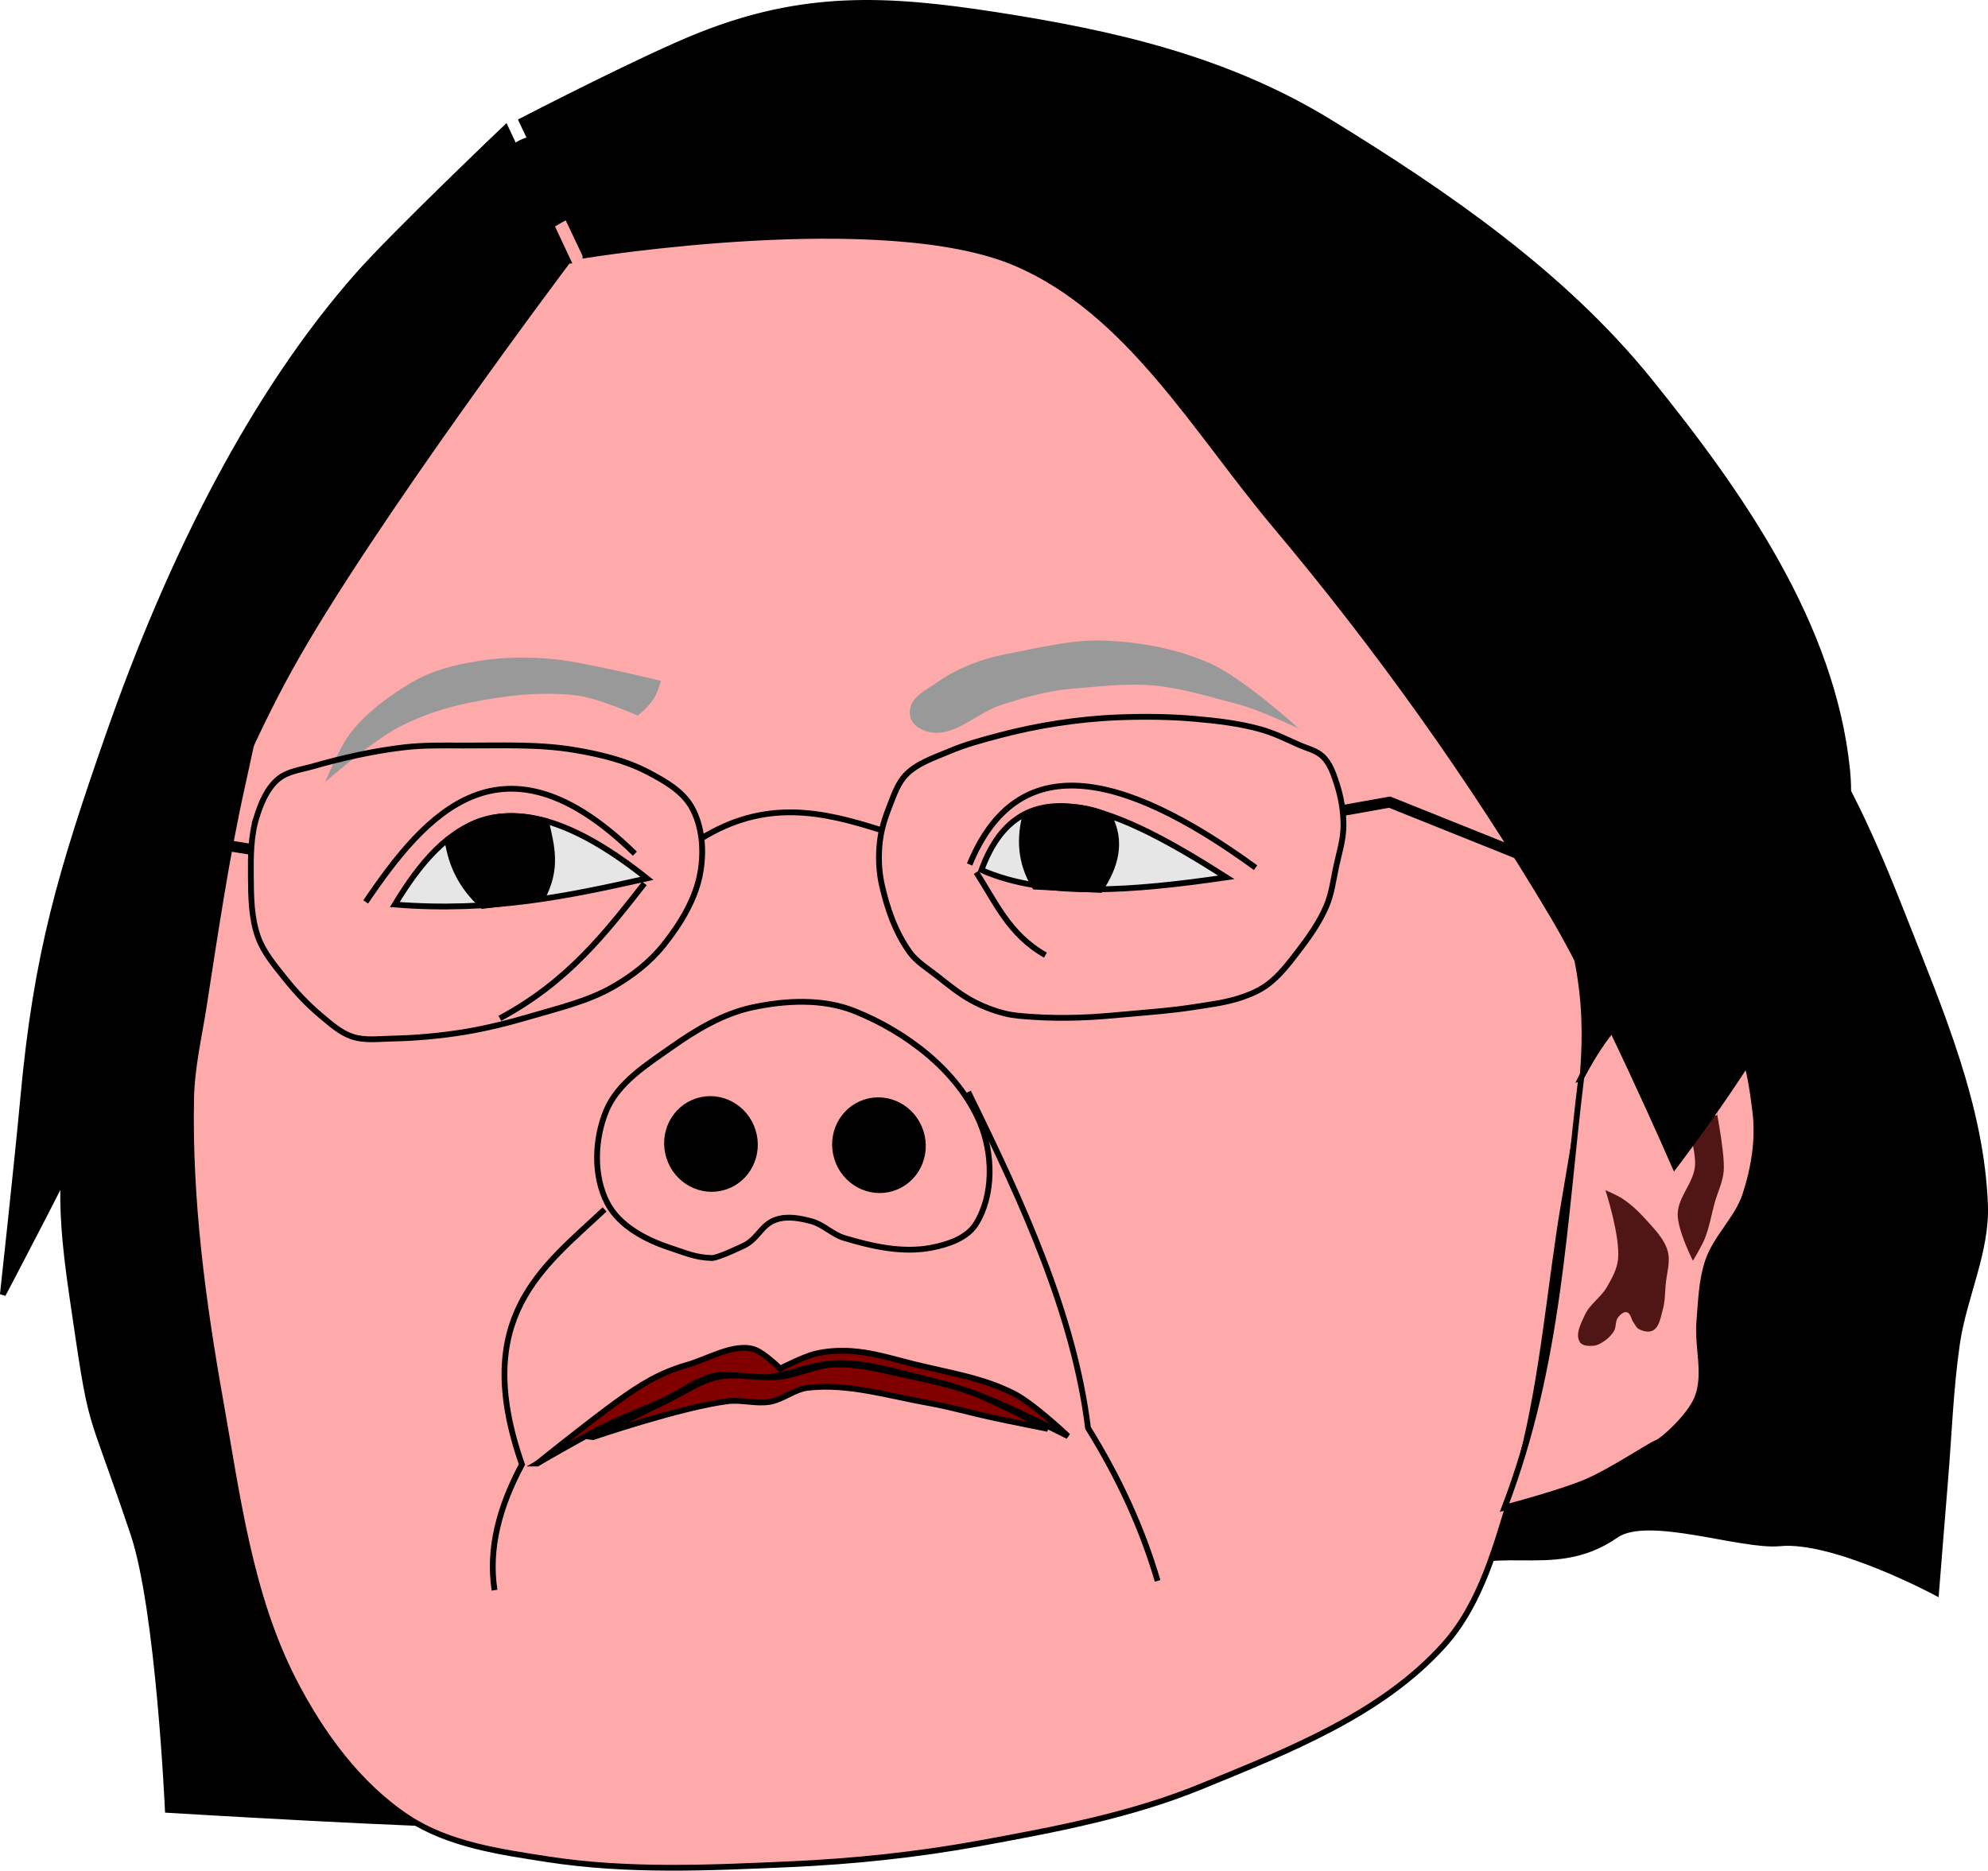 <?xml version="1.0" encoding="UTF-8" standalone="no"?>
<svg
   xmlns:dc="http://purl.org/dc/elements/1.1/"
   xmlns:cc="http://creativecommons.org/ns#"
   xmlns:rdf="http://www.w3.org/1999/02/22-rdf-syntax-ns#"
   xmlns:svg="http://www.w3.org/2000/svg"
   xmlns="http://www.w3.org/2000/svg"
   xmlns:sodipodi="http://sodipodi.sourceforge.net/DTD/sodipodi-0.dtd"
   xmlns:inkscape="http://www.inkscape.org/namespaces/inkscape"
   sodipodi:docname="wonkytsairactopaminepig.svg"
   inkscape:version="1.0.2 (e86c870879, 2021-01-15)"
   id="svg8"
   version="1.1"
   viewBox="0 0 91.033 85.663"
   height="85.663mm"
   width="91.033mm">
  <defs
     id="defs2" />
  <sodipodi:namedview
     fit-margin-bottom="0"
     fit-margin-right="0"
     fit-margin-left="0"
     fit-margin-top="0"
     inkscape:window-maximized="1"
     inkscape:window-y="0"
     inkscape:window-x="0"
     inkscape:window-height="959"
     inkscape:window-width="1280"
     showgrid="false"
     inkscape:document-rotation="0"
     inkscape:current-layer="layer8"
     inkscape:document-units="mm"
     inkscape:cy="210.53855"
     inkscape:cx="181.70373"
     inkscape:zoom="1.4142136"
     inkscape:pageshadow="2"
     inkscape:pageopacity="0.0"
     borderopacity="1.0"
     bordercolor="#666666"
     pagecolor="#ffffff"
     id="base" />
  <g
     transform="translate(-78.3,-99.497)"
     style="display:inline"
     id="layer1"
     inkscape:groupmode="layer"
     inkscape:label="Layer 1" />
  <g
     transform="translate(-78.3,-99.497)"
     style="display:inline"
     inkscape:label="Layer 2"
     id="layer9"
     inkscape:groupmode="layer" />
  <g
     transform="translate(-78.3,-99.497)"
     inkscape:label="pig body"
     id="layer10"
     inkscape:groupmode="layer" />
  <g
     transform="translate(-78.3,-99.497)"
     inkscape:label="back hair"
     id="layer7"
     inkscape:groupmode="layer">
    <path
       sodipodi:nodetypes="cssscsssssscsssssscc"
       id="path1182"
       d="m 86.913,128.99 c 0,0 -4.274,12.401 -5.079,18.862 -0.623,4.996 -0.956,6.002 -0.227,10.984 0.969,6.623 0.666,4.548 2.799,10.893 1.167,3.472 1.579,12.65 1.579,12.65 0,0 11.951,0.726 15.058,0.69 5.897,-0.068 9.8,-4.229 15.564,-5.476 6.316,-1.366 7.302,-3.017 13.241,-5.564 3.498,-1.5 10.718,2.044 13.819,-0.163 2.985,-2.124 5.619,0.022 8.628,-2.068 1.467,-1.02 5.729,0.545 7.507,0.372 2.489,-0.243 7.154,2.258 7.154,2.258 0,0 0.269,-3.392 0.41,-5.088 0.175,-2.098 0.244,-4.209 0.544,-6.293 0.308,-2.147 1.37,-4.212 1.287,-6.38 -0.173,-4.526 -2.041,-8.86 -3.699,-13.076 -1.34,-3.407 -2.798,-6.857 -5.01,-9.774 -4.075,-5.374 -9.652,-9.445 -14.848,-13.746 -2.425,-2.008 -7.598,-5.612 -7.598,-5.612 -19.514,-12.953 -36.594,-7.718 -51.129,16.53 z"
       style="fill:#000000;stroke:#000000;stroke-width:0.265px;stroke-linecap:butt;stroke-linejoin:miter;stroke-opacity:1" />
    <ellipse
       ry="4.598"
       rx="2.869"
       cy="136.414"
       cx="65.565"
       id="path1193"
       style="fill:#000000;stroke:none;stroke-width:0.5;stroke-miterlimit:4;stroke-dasharray:none"
       transform="rotate(-17.606)" />
  </g>
  <g
     transform="translate(-78.3,-99.497)"
     style="display:inline"
     inkscape:label="head layer"
     id="layer2"
     inkscape:groupmode="layer">
    <path
       sodipodi:nodetypes="ssssssssssssssssssssssss"
       id="path882"
       d="m 104.444,109.32 c -2.769,1.317 -4.556,4.151 -6.434,6.575 -2.362,3.049 -4.467,6.358 -5.986,9.904 -1.309,3.054 -1.896,6.375 -2.62,9.618 -0.747,3.351 -1.243,6.755 -1.772,10.147 -0.219,1.408 -0.552,2.81 -0.58,4.234 -0.092,4.64 0.526,9.288 1.341,13.857 0.776,4.351 1.339,8.896 3.365,12.825 1.247,2.419 2.957,4.775 5.232,6.27 1.86,1.222 4.204,1.55 6.403,1.891 3.653,0.566 7.395,0.391 11.088,0.226 2.895,-0.129 5.791,-0.431 8.642,-0.951 3.461,-0.632 6.968,-1.288 10.221,-2.626 3.953,-1.625 8.218,-3.285 11.073,-6.465 1.725,-1.921 2.403,-4.602 3.165,-7.069 1.175,-3.805 1.532,-7.819 2.114,-11.759 0.485,-3.289 1.282,-6.586 1.146,-9.907 -0.075,-1.828 -0.463,-3.658 -1.075,-5.383 -0.94,-2.648 -2.349,-5.136 -3.932,-7.458 -1.879,-2.757 -4.407,-5.014 -6.536,-7.583 -3.143,-3.793 -5.553,-8.257 -9.209,-11.559 -1.539,-1.39 -3.312,-2.58 -5.232,-3.363 -3.494,-1.425 -7.32,-2.073 -11.088,-2.283 -3.117,-0.173 -6.507,-0.481 -9.327,0.86 z"
       style="fill:#ffaaaa;stroke:#000000;stroke-width:0.265px;stroke-linecap:butt;stroke-linejoin:miter;stroke-opacity:1" />
    <path
       sodipodi:nodetypes="cssssssssscc"
       id="path884"
       d="m 150.706,148.844 c 0,0 1.309,-2.636 2.556,-3.178 1.128,-0.491 2.691,-0.462 3.681,0.269 1.28,0.945 1.533,2.87 1.734,4.449 0.162,1.274 -0.056,2.606 -0.455,3.827 -0.36,1.104 -1.335,1.936 -1.709,3.035 -0.301,0.885 -0.32,1.844 -0.399,2.775 -0.099,1.162 0.339,2.415 -0.094,3.498 -0.341,0.853 -1.594,1.968 -1.846,2.048 -0.252,0.08 -2.077,1.297 -3.197,1.779 -1.214,0.523 -3.783,1.192 -3.783,1.192 2.53,-6.626 2.71,-13.146 3.513,-19.694 z"
       style="fill:#ffaaaa;stroke:#000000;stroke-width:0.265px;stroke-linecap:butt;stroke-linejoin:miter;stroke-opacity:1" />
  </g>
  <g
     transform="translate(-78.3,-99.497)"
     inkscape:label="ear shadow"
     id="layer6"
     inkscape:groupmode="layer">
    <path
       sodipodi:nodetypes="csssssssssssssssssc"
       id="path1177"
       d="m 151.814,153.999 c 0,0 0.687,2.103 0.577,3.171 -0.047,0.458 -0.287,0.881 -0.518,1.279 -0.271,0.466 -0.782,0.778 -1.004,1.27 -0.173,0.382 -0.449,0.883 -0.225,1.238 0.113,0.179 0.401,0.182 0.612,0.168 0.181,-0.012 0.351,-0.109 0.5,-0.211 0.179,-0.123 0.344,-0.281 0.454,-0.469 0.107,-0.184 0.049,-0.444 0.178,-0.612 0.096,-0.124 0.25,-0.278 0.403,-0.244 0.181,0.041 0.197,0.314 0.306,0.464 0.078,0.107 0.132,0.246 0.249,0.308 0.191,0.102 0.46,0.167 0.648,0.06 0.303,-0.174 0.35,-0.613 0.446,-0.949 0.107,-0.375 0.101,-0.773 0.135,-1.161 0.044,-0.508 0.229,-1.035 0.09,-1.526 -0.162,-0.574 -0.627,-1.023 -1.023,-1.469 -0.303,-0.342 -0.645,-0.655 -1.023,-0.912 -0.248,-0.169 -0.805,-0.405 -0.805,-0.405 z"
       style="fill:#501616;stroke:none;stroke-width:0.265px;stroke-linecap:butt;stroke-linejoin:miter;stroke-opacity:1" />
    <path
       sodipodi:nodetypes="csscssssc"
       id="path1179"
       d="m 155.821,157.233 c 0,0 -0.706,-1.388 -0.698,-2.137 0.009,-0.804 0.776,-1.473 0.797,-2.277 0.034,-1.291 -1.084,-3.719 -1.084,-3.719 0,0 2.256,2.046 2.091,1.331 -0.176,-0.76 0.379,1.794 0.304,2.695 -0.041,0.497 -0.275,0.96 -0.41,1.44 -0.154,0.55 -0.244,1.121 -0.456,1.651 -0.143,0.356 -0.544,1.015 -0.544,1.015 z"
       style="fill:#501616;stroke:none;stroke-width:0.265px;stroke-linecap:butt;stroke-linejoin:miter;stroke-opacity:1" />
  </g>
  <g
     transform="translate(-78.3,-99.497)"
     inkscape:label="face layer"
     id="layer3"
     inkscape:groupmode="layer">
    <path
       sodipodi:nodetypes="ccc"
       id="path887"
       d="m 96.379,140.919 c 4.481,0.358 8.02,-0.411 11.545,-1.197 -6.356,-5.065 -9.252,-2.591 -11.545,1.197 z"
       style="fill:#e6e6e6;stroke:#000000;stroke-width:0.265px;stroke-linecap:butt;stroke-linejoin:miter;stroke-opacity:1" />
    <path
       sodipodi:nodetypes="ccc"
       id="path889"
       d="m 123.243,139.338 c 1.806,-4.959 6.334,-2.774 11.214,0.336 -4.261,0.623 -8.315,0.954 -11.214,-0.336 z"
       style="fill:#e6e6e6;stroke:#000000;stroke-width:0.265px;stroke-linecap:butt;stroke-linejoin:miter;stroke-opacity:1" />
    <path
       sodipodi:nodetypes="cssscsssscsssssssc"
       id="path891"
       d="m 102.901,166.518 c 0,0 2.358,-1.899 3.656,-2.835 1.078,-0.777 1.95,-1.323 3.228,-1.689 0.916,-0.262 2.125,-0.997 3.033,-0.71 0.476,0.151 1.207,0.888 1.207,0.888 0,0 1.039,-0.542 1.603,-0.68 0.536,-0.131 1.1,-0.162 1.651,-0.127 0.95,0.061 1.873,0.35 2.796,0.582 1.575,0.395 3.23,0.63 4.672,1.376 0.928,0.48 2.458,1.943 2.458,1.943 0,0 -2.5,-1.269 -3.806,-1.772 -0.917,-0.353 -1.861,-0.637 -2.815,-0.871 -1.277,-0.312 -2.566,-0.714 -3.88,-0.706 -1.167,0.007 -2.273,0.58 -3.437,0.67 -0.751,0.058 -1.521,-0.241 -2.258,-0.086 -0.814,0.171 -1.489,0.74 -2.243,1.089 -0.954,0.442 -1.945,0.805 -2.887,1.273 -1.018,0.505 -2.98,1.655 -2.98,1.655 z"
       style="fill:#800000;stroke:#000000;stroke-width:0.265px;stroke-linecap:butt;stroke-linejoin:miter;stroke-opacity:1" />
    <path
       sodipodi:nodetypes="cssssscssssssc"
       id="path893"
       d="m 105.458,165.307 c 0,0 4.061,-1.383 6.175,-1.644 0.634,-0.078 1.286,0.137 1.915,0.029 0.612,-0.105 1.132,-0.575 1.749,-0.645 1.849,-0.211 3.705,0.378 5.537,0.702 0.955,0.169 1.888,0.442 2.836,0.647 0.869,0.188 2.612,0.535 2.612,0.535 0,0 -2.282,-1.224 -3.493,-1.67 -0.87,-0.32 -1.78,-0.524 -2.687,-0.715 -1.188,-0.25 -2.384,-0.604 -3.597,-0.564 -0.856,0.028 -1.657,0.466 -2.508,0.564 -0.95,0.109 -1.936,-0.191 -2.869,0.019 -0.837,0.189 -1.559,0.717 -2.332,1.089 -1.119,0.538 -3.339,1.653 -3.339,1.653 z"
       style="fill:#800000;stroke:#000000;stroke-width:0.265px;stroke-linecap:butt;stroke-linejoin:miter;stroke-opacity:1" />
    <path
       sodipodi:nodetypes="cc"
       id="path895"
       d="m 101.189,146.13 c 3.143,-1.687 4.861,-3.94 6.62,-6.178"
       style="fill:none;stroke:#000000;stroke-width:0.265px;stroke-linecap:butt;stroke-linejoin:miter;stroke-opacity:1" />
    <path
       sodipodi:nodetypes="cc"
       id="path897"
       d="m 126.171,143.236 c -1.69,-0.961 -2.284,-2.445 -3.169,-3.79"
       style="fill:none;stroke:#000000;stroke-width:0.265px;stroke-linecap:butt;stroke-linejoin:miter;stroke-opacity:1" />
    <path
       sodipodi:nodetypes="ssssscssssss"
       id="path899"
       d="m 119.981,132.319 c -0.155,-0.839 0.625,-1.141 1.321,-1.635 0.827,-0.587 2.021,-1.036 3.017,-1.223 1.506,-0.282 3.021,-0.688 4.552,-0.629 1.667,0.065 3.37,0.378 4.89,1.066 1.518,0.688 4.022,2.969 4.022,2.969 0,0 -1.814,-0.869 -2.782,-1.118 -1.242,-0.32 -2.567,-0.741 -3.844,-0.858 -1.289,-0.118 -2.561,0.045 -3.852,0.153 -1.065,0.089 -2.103,0.403 -3.124,0.721 -1.102,0.343 -2.074,1.425 -3.218,1.276 -0.403,-0.052 -0.908,-0.324 -0.982,-0.724 z"
       style="fill:#999999;stroke:none;stroke-width:0.265px;stroke-linecap:butt;stroke-linejoin:miter;stroke-opacity:1" />
    <path
       sodipodi:nodetypes="ccssscssssc"
       id="path901"
       d="m 108.562,130.672 c -0.144,0.465 -0.209,0.905 -1.06,1.595 0,0 -1.78,-0.79 -2.732,-0.913 -1.647,-0.213 -3.345,-0.007 -4.973,0.323 -1.128,0.228 -2.244,0.595 -3.26,1.134 -1.227,0.65 -3.34,2.489 -3.34,2.489 0,0 0.648,-1.613 1.185,-2.281 0.703,-0.876 1.628,-1.573 2.585,-2.163 1.076,-0.663 2.078,-0.903 3.326,-1.103 1.225,-0.196 2.735,-0.186 3.96,0.006 1.488,0.233 4.309,0.914 4.309,0.914 z"
       style="fill:#999999;stroke:none;stroke-width:0.265px;stroke-linecap:butt;stroke-linejoin:miter;stroke-opacity:1" />
    <path
       sodipodi:nodetypes="ccccc"
       id="path903"
       d="m 98.8,138.029 c 0.172,1.042 0.593,2.044 1.603,2.951 l 2.716,-0.349 c 0.739,-1.383 0.436,-2.395 0.177,-3.535 -1.686,-0.439 -3.23,-0.31 -4.496,0.933 z"
       style="fill:#000000;stroke:#000000;stroke-width:0.265px;stroke-linecap:butt;stroke-linejoin:miter;stroke-opacity:1" />
    <path
       sodipodi:nodetypes="ccccc"
       id="path905"
       d="m 125.273,136.746 c -0.297,1.118 -0.269,2.235 0.412,3.353 l 2.985,0.149 c 0.722,-1.091 1.03,-2.21 0.408,-3.39 -1.367,-0.595 -2.612,-0.496 -3.805,-0.112 z"
       style="fill:#000000;stroke:#000000;stroke-width:0.265px;stroke-linecap:butt;stroke-linejoin:miter;stroke-opacity:1" />
    <path
       sodipodi:nodetypes="sssssssssssssss"
       id="path1149"
       d="m 112.419,156.513 c 0.645,-0.36 0.749,-0.951 1.452,-1.176 0.508,-0.162 1.082,-0.05 1.597,0.09 0.534,0.145 0.947,0.598 1.477,0.758 1.281,0.387 2.674,0.701 3.989,0.452 0.762,-0.144 1.642,-0.433 2.054,-1.09 0.827,-1.318 0.787,-3.235 0.176,-4.666 -1.004,-2.349 -3.364,-4.135 -5.736,-5.084 -1.449,-0.579 -3.152,-0.494 -4.678,-0.167 -1.349,0.289 -2.586,1.033 -3.712,1.829 -1.132,0.8 -2.447,1.622 -2.977,2.903 -0.54,1.303 -0.602,2.982 0.052,4.231 0.546,1.043 1.758,1.682 2.877,2.049 0.73,0.239 1.135,0.438 1.902,0.465 0.283,0.01 1.526,-0.594 1.526,-0.594 z"
       style="fill:none;stroke:#000000;stroke-width:0.265px;stroke-linecap:butt;stroke-linejoin:miter;stroke-opacity:1" />
    <ellipse
       ry="1.946"
       rx="1.889"
       cy="178.3"
       cx="59.723"
       id="path1151"
       style="fill:#000000;stroke:#000000;stroke-width:0.5;stroke-miterlimit:4;stroke-dasharray:none"
       transform="rotate(-17.606)" />
    <ellipse
       style="fill:#000000;stroke:#000000;stroke-width:0.5;stroke-miterlimit:4;stroke-dasharray:none"
       id="path1151-3"
       cx="67.038"
       cy="180.68"
       rx="1.889"
       ry="1.946"
       transform="rotate(-17.606)" />
    <path
       sodipodi:nodetypes="ccc"
       id="path1168"
       d="m 122.636,149.503 c 2.495,5.074 4.848,10.202 5.485,15.384 1.434,2.306 2.496,4.641 3.187,7.005"
       style="fill:none;stroke:#000000;stroke-width:0.265px;stroke-linecap:butt;stroke-linejoin:miter;stroke-opacity:1" />
    <path
       sodipodi:nodetypes="ccc"
       id="path1170"
       d="m 105.985,154.88 c -2.811,2.644 -6.144,4.933 -3.784,11.68 -1.037,1.932 -1.548,3.853 -1.255,5.757"
       style="fill:none;stroke:#000000;stroke-width:0.265px;stroke-linecap:butt;stroke-linejoin:miter;stroke-opacity:1" />
    <path
       sodipodi:nodetypes="cc"
       id="path1172"
       d="m 95.045,140.8 c 2.74,-4.044 6.266,-8.134 12.326,-2.21"
       style="fill:none;stroke:#000000;stroke-width:0.265px;stroke-linecap:butt;stroke-linejoin:miter;stroke-opacity:1" />
    <path
       sodipodi:nodetypes="cc"
       id="path1174"
       d="m 122.7,139.085 c 2.166,-5.293 6.895,-4.362 13.095,0.146"
       style="fill:none;stroke:#000000;stroke-width:0.265px;stroke-linecap:butt;stroke-linejoin:miter;stroke-opacity:1" />
  </g>
  <g
     transform="translate(-78.3,-99.497)"
     inkscape:label="front hair"
     id="layer4"
     inkscape:groupmode="layer">
    <path
       sodipodi:nodetypes="ccsssssscsssc"
       id="path908"
       d="m 105.107,111.183 -2.916,-6.154 c 0,0 5.586,-2.891 8.17,-3.915 4.727,-1.873 8.474,-1.714 13.499,-0.937 5.478,0.847 10.625,2.029 15.348,4.93 5.337,3.277 10.669,6.946 14.607,11.815 4.203,5.196 8.414,11.228 9.071,17.879 0.354,3.585 -1.425,7.126 -2.909,10.409 -1.258,2.781 -4.993,7.677 -4.993,7.677 0,0 -3.389,-7.774 -5.547,-11.411 -3.742,-6.31 -8.034,-12.32 -12.755,-17.935 -3.619,-4.304 -6.695,-9.779 -11.864,-11.993 -6.041,-2.587 -19.711,-0.363 -19.711,-0.363 z"
       style="fill:#000000;stroke:#000000;stroke-width:0.265px;stroke-linecap:butt;stroke-linejoin:miter;stroke-opacity:1" />
    <path
       sodipodi:nodetypes="ccssscssc"
       id="path910"
       d="m 104.306,111.44 -2.853,-6.085 c 0,0 -5.074,4.834 -6.738,6.714 -4.775,5.398 -8.583,12.899 -11.454,21.125 -2.175,6.234 -3.289,9.971 -3.893,16.545 -0.273,2.976 -0.938,9.04 -0.938,9.04 0,0 3.273,-6.202 4.765,-9.373 2.976,-6.327 4.968,-13.121 8.343,-19.244 3.646,-6.615 12.766,-18.722 12.766,-18.722 z"
       style="fill:#000000;stroke:#000000;stroke-width:0.265px;stroke-linecap:butt;stroke-linejoin:miter;stroke-opacity:1" />
  </g>
  <g
     transform="translate(-78.3,-99.497)"
     inkscape:label="glass  layer"
     id="layer5"
     inkscape:groupmode="layer">
    <path
       sodipodi:nodetypes="ssssssssssssssssssss"
       id="path913"
       d="m 90.053,136.904 c 0.2,-0.63 0.473,-1.297 0.977,-1.725 0.431,-0.366 1.048,-0.431 1.592,-0.587 1.363,-0.391 2.756,-0.702 4.164,-0.87 0.893,-0.106 1.797,-0.088 2.696,-0.084 1.712,0.007 3.444,-0.081 5.132,0.204 1.157,0.195 2.331,0.473 3.369,1.02 0.749,0.394 1.563,0.853 1.982,1.588 0.49,0.86 0.576,1.963 0.416,2.94 -0.202,1.242 -0.905,2.393 -1.689,3.378 -0.63,0.792 -1.462,1.433 -2.342,1.933 -1.145,0.65 -2.457,0.955 -3.72,1.328 -1.016,0.3 -2.047,0.561 -3.092,0.731 -1.099,0.178 -2.213,0.277 -3.327,0.299 -0.59,0.012 -1.208,0.098 -1.769,-0.087 -0.55,-0.181 -1.001,-0.59 -1.445,-0.961 -0.613,-0.512 -1.165,-1.1 -1.661,-1.725 -0.463,-0.582 -0.963,-1.17 -1.216,-1.869 -0.323,-0.893 -0.325,-1.88 -0.333,-2.83 -0.008,-0.899 -0.004,-1.827 0.268,-2.684 z"
       style="fill:none;stroke:#000000;stroke-width:0.265px;stroke-linecap:butt;stroke-linejoin:miter;stroke-opacity:1" />
    <path
       sodipodi:nodetypes="ssssssssssssssssssssssssssss"
       id="path915"
       d="m 121.743,133.912 c 0.75,-0.319 1.543,-0.533 2.331,-0.74 0.861,-0.226 1.734,-0.412 2.614,-0.547 0.924,-0.142 1.857,-0.239 2.791,-0.276 1.193,-0.047 2.391,-0.036 3.58,0.07 0.992,0.089 1.991,0.205 2.95,0.472 0.613,0.17 1.189,0.453 1.769,0.713 0.376,0.169 0.814,0.259 1.107,0.549 0.321,0.317 0.475,0.775 0.616,1.204 0.207,0.634 0.325,1.308 0.318,1.975 -0.006,0.631 -0.205,1.245 -0.337,1.861 -0.129,0.604 -0.203,1.231 -0.445,1.799 -0.331,0.776 -0.836,1.472 -1.35,2.142 -0.399,0.52 -0.811,1.05 -1.335,1.444 -0.348,0.261 -0.758,0.441 -1.169,0.583 -0.73,0.251 -1.507,0.344 -2.27,0.462 -0.901,0.14 -1.811,0.21 -2.719,0.292 -0.837,0.075 -1.675,0.158 -2.515,0.182 -0.697,0.02 -1.397,0.016 -2.093,-0.033 -0.431,-0.03 -0.868,-0.053 -1.287,-0.16 -0.521,-0.132 -1.028,-0.331 -1.501,-0.587 -0.576,-0.312 -1.086,-0.736 -1.601,-1.141 -0.43,-0.338 -0.92,-0.63 -1.24,-1.074 -0.655,-0.91 -1.039,-2.014 -1.281,-3.109 -0.141,-0.637 -0.158,-1.307 -0.085,-1.956 0.064,-0.57 0.244,-1.126 0.456,-1.659 0.197,-0.495 0.373,-1.034 0.749,-1.413 0.519,-0.524 1.268,-0.765 1.947,-1.053 z"
       style="fill:none;stroke:#000000;stroke-width:0.265px;stroke-linecap:butt;stroke-linejoin:miter;stroke-opacity:1" />
    <path
       sodipodi:nodetypes="cc"
       id="path917"
       d="m 110.371,137.92 c 3.012,-1.882 5.664,-1.239 8.288,-0.407"
       style="fill:none;stroke:#000000;stroke-width:0.265px;stroke-linecap:butt;stroke-linejoin:miter;stroke-opacity:1" />
    <path
       id="path919"
       d="m 139.81,136.608 2.121,-0.378 10.082,4.043"
       style="fill:none;stroke:#000000;stroke-width:0.5;stroke-linecap:butt;stroke-linejoin:miter;stroke-miterlimit:4;stroke-dasharray:none;stroke-opacity:1" />
    <path
       id="path921"
       d="m 89.791,138.39 -2.518,-0.401 -1.477,3.067"
       style="fill:none;stroke:#000000;stroke-width:0.5;stroke-linecap:butt;stroke-linejoin:miter;stroke-miterlimit:4;stroke-dasharray:none;stroke-opacity:1" />
  </g>
  <g
     transform="translate(-78.3,-99.497)"
     inkscape:label="text layer"
     id="layer8"
     inkscape:groupmode="layer" />
</svg>
